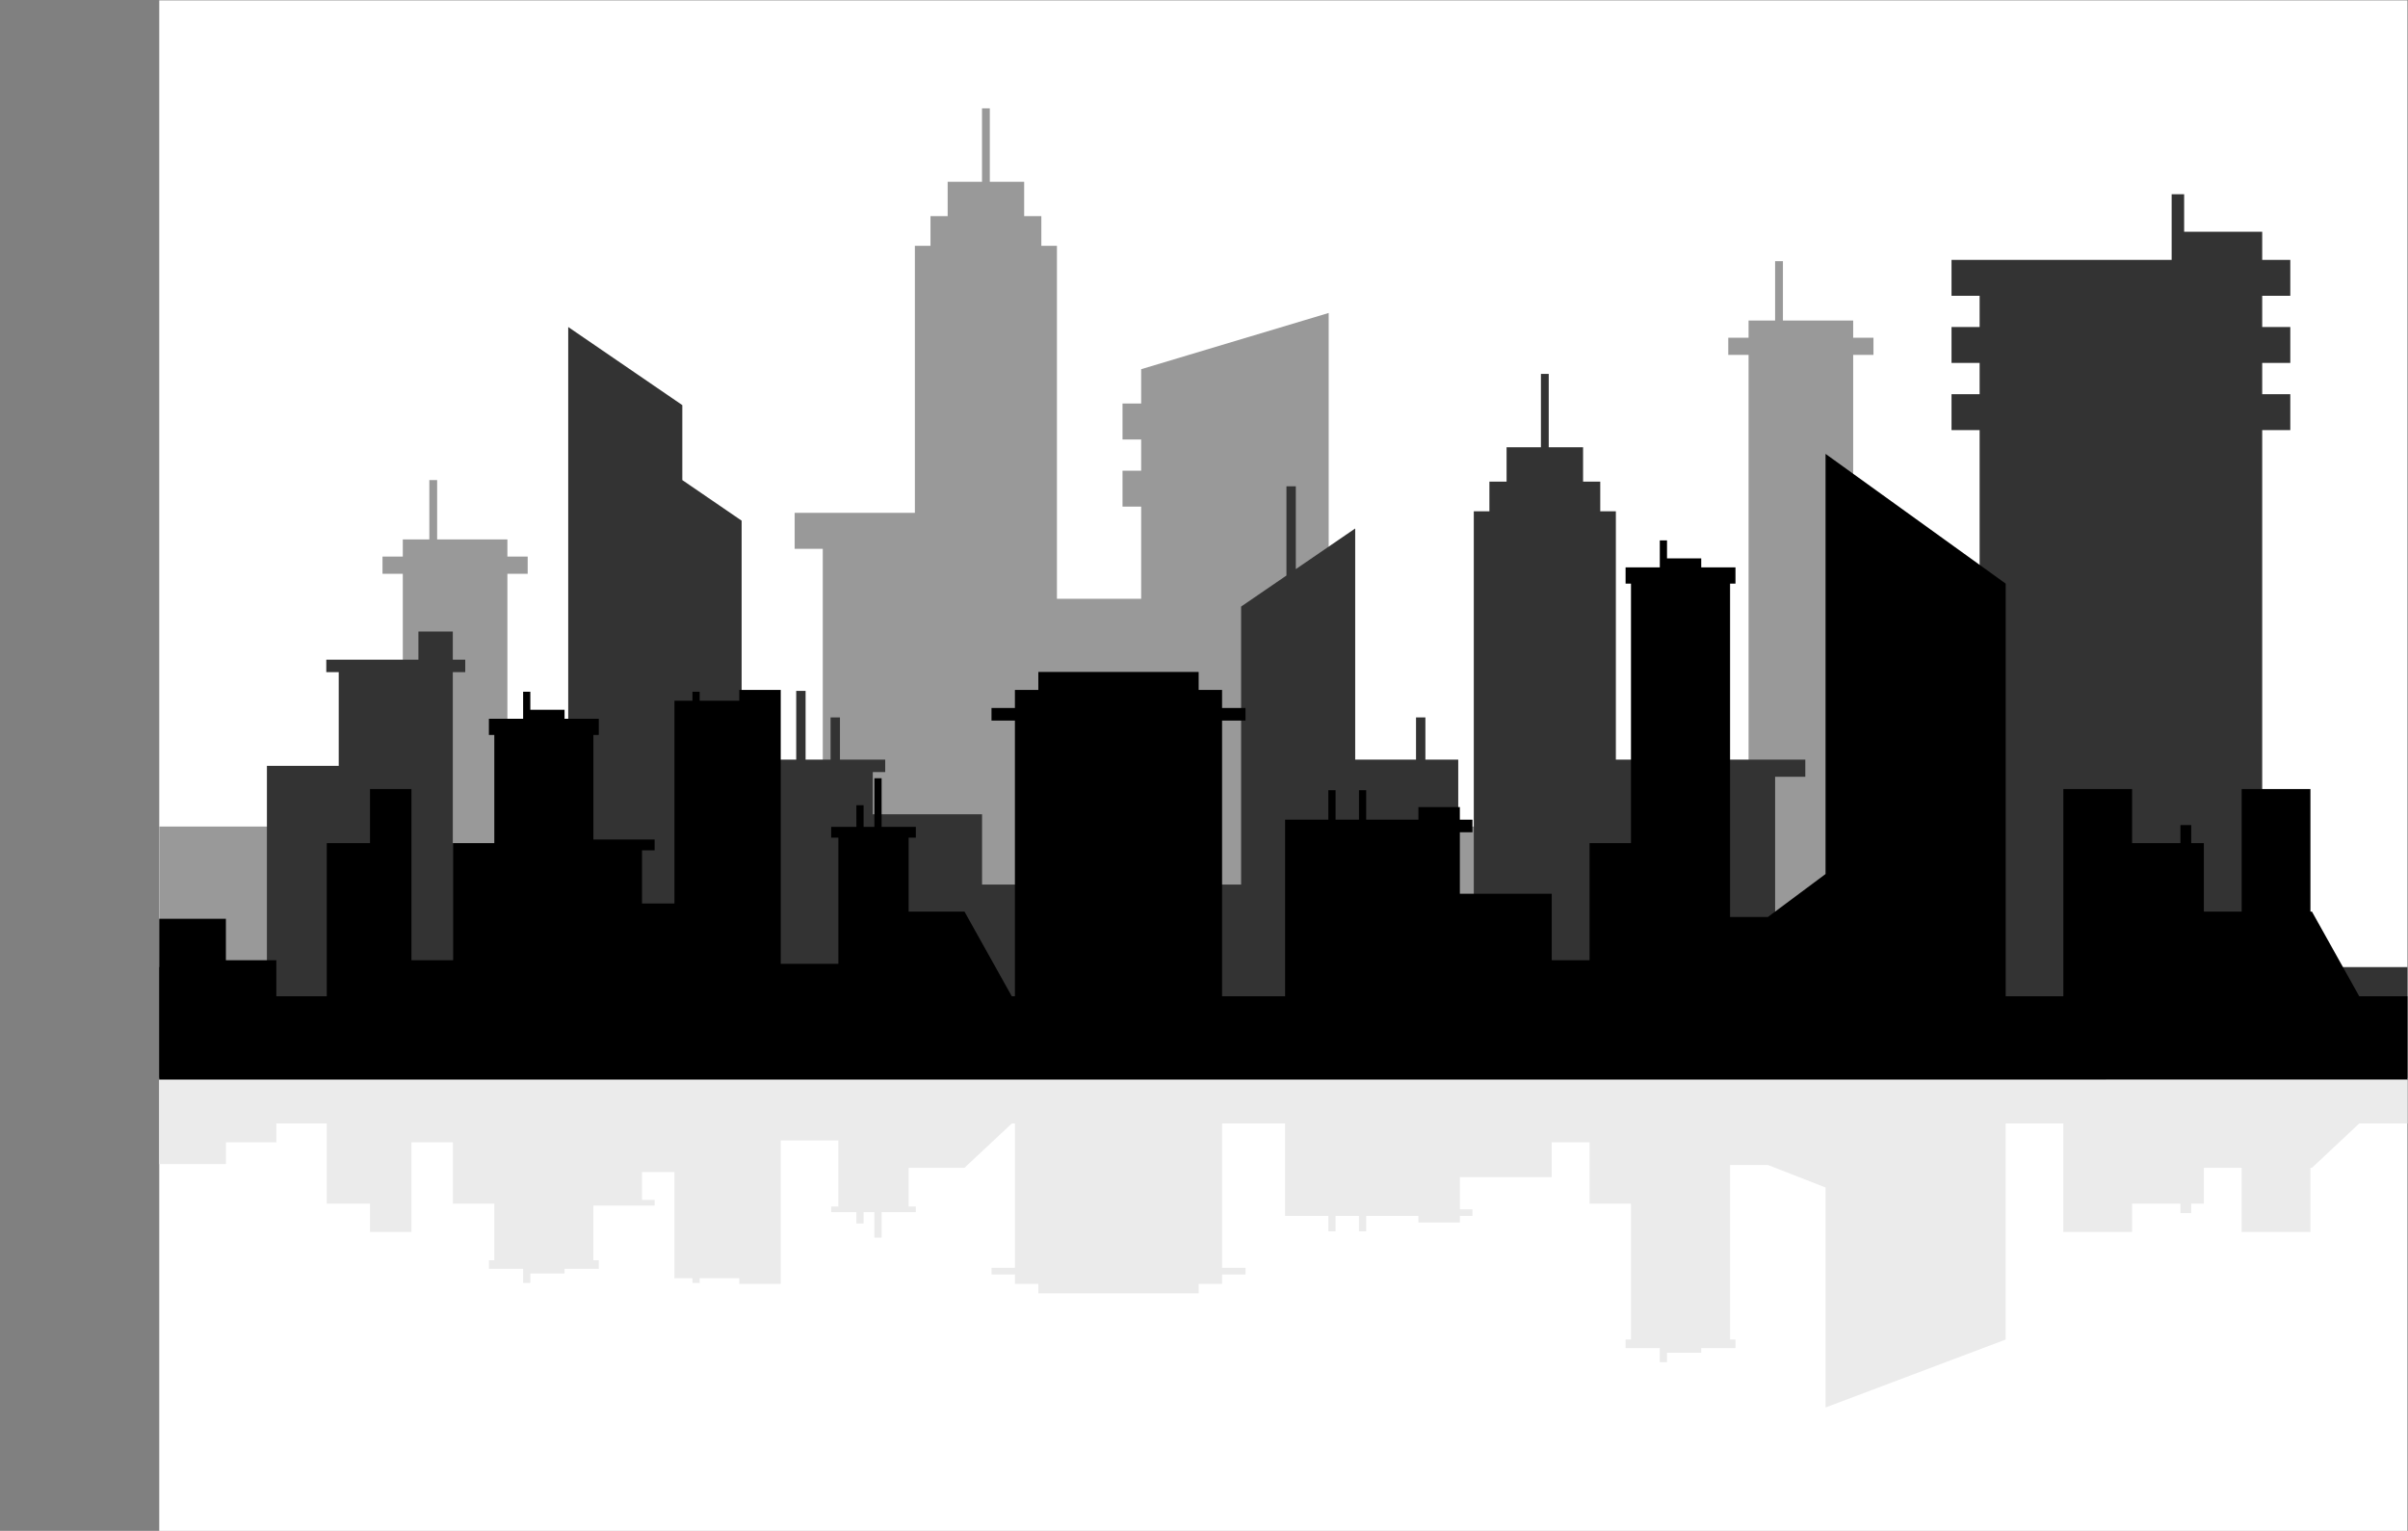 <?xml version="1.0" encoding="UTF-8" standalone="no"?>
<!-- Created with Inkscape (http://www.inkscape.org/) -->

<svg
   version="1.1"
   id="svg2"
   width="2056"
   height="1306.667"
   viewBox="0 0 2056 1306.667"
   sodipodi:docname="town.eps"
   xmlns:inkscape="http://www.inkscape.org/namespaces/inkscape"
   xmlns:sodipodi="http://sodipodi.sourceforge.net/DTD/sodipodi-0.dtd"
   xmlns="http://www.w3.org/2000/svg"
   xmlns:svg="http://www.w3.org/2000/svg">
  <rect x="0" y="0" width="2056" height="1306.667" fill="#808080" stroke="none"/>
  <defs
     id="defs6" />
  <sodipodi:namedview
     id="namedview4"
     pagecolor="#ffffff"
     bordercolor="#000000"
     borderopacity="0.25"
     inkscape:showpageshadow="2"
     inkscape:pageopacity="0.0"
     inkscape:pagecheckerboard="0"
     inkscape:deskcolor="#d1d1d1" />
  <g
     id="g8"
     inkscape:groupmode="layer"
     inkscape:label="ink_ext_XXXXXX"
     transform="matrix(1.333,0,0,-1.333,0,1306.667)">
    <g
       id="g10"
       transform="scale(0.1)">
      <path
         d="M 60,8380 H 0 v 0 h 60 v 0"
         style="fill:#ebebeb;fill-opacity:1;fill-rule:nonzero;stroke:none"
         id="path12" />
      <path
         d="M 15420,0 H 1020 V 9800 H 15420 V 0"
         style="fill:#ffffff;fill-opacity:1;fill-rule:nonzero;stroke:none"
         id="path14" />
      <path
         d="m 11870,4510 v 3020 h 130 v 110 h -130 v 110 h -450 v 380 h -50 v -380 h -170 v -110 h -130 v -110 h 130 V 4510 H 8510.56 v 3288.46 l -1201.11,-360 v -220 H 7190 v -230 h 119.45 v -200 H 7190 v -230 h 119.45 v -590 H 6770 v 2260 h -100 v 190 h -110 v 220 h -220 v 470 h -50 v -470 h -220 v -220 h -110 v -190 h -100 v -1710 h -590 -180 v -230 h 180 V 4510 H 3250 v 1618.46 h 130 v 110 h -130 v 110 h -450 v 380 h -50 v -380 h -170 v -110 h -130 v -110 h 130 V 4510 H 1020 V 2890 h 12470 v 1620 h -1620"
         style="fill:#999999;fill-opacity:1;fill-rule:nonzero;stroke:none"
         id="path16" />
      <path
         d="m 14490,3610 v 3438.46 h 180 v 230 h -180 v 200 h 180 v 230 h -180 v 200 h 180 v 230 h -180 v 180 h -500 v 240 h -80 v -240 -180 h -1410 v -230 h 180 v -200 h -180 v -230 h 180 v -200 h -180 v -230 h 180 V 3610 h -1310 v 1218.46 h 193.5 v 110 h -193.5 -926.9 -93.1 v 1590 h -100 v 190 h -110 v 220 h -220 v 470 h -50 v -470 h -220 v -220 h -110 v -190 H 9440 V 3610 h -99.62 V 4938.46 H 9130 v 270 h -60 v -270 h -389.62 v 1480 L 8300,6158.2 v 530.26 h -60 v -571.32 l -290.38,-198.68 v -1780 H 6290.38 v 450 h -700 v 270 H 5670 v 80 H 5590.38 5380 v 270 h -60 v -270 h -160 v 440 h -60 v -440 H 4859.62 4780 v -80 h 79.62 V 3610 h -109.24 v 2858.46 l -380,260.01 v 479.99 l -730.76,500 V 3610 H 2900.38 V 5498.46 H 2980 v 80 h -79.62 v 180 H 2680 v -180 H 2169.62 2090 v -80 h 79.62 v -600 h -460 V 3610 H 1020 v -710 h 14400 v 710 h -930"
         style="fill:#333333;fill-opacity:1;fill-rule:nonzero;stroke:none"
         id="path18" />
      <path
         d="m 15111.5,3423.08 -303,542.3 h -9.6 V 4750 h -440.4 v -784.62 h -242.3 v 438.47 h -80.8 v 115.38 h -69.2 v -115.38 h -309.6 V 4750 h -440.4 v -346.15 -980.77 h -369.3 v 2642.31 l -1153.8,830.76 V 4205.73 l -369.3,-274.96 h -242.3 v 2134.62 h 34.7 v 103.84 h -34.7 -184.6 v 57.69 h -219.2 v 115.39 h -46.2 v -115.39 -57.69 h -184.6 -34.6 v -103.84 h 34.6 V 4403.85 h -265.4 v -750 h -242.27 v 425.77 h -588.46 v 393.46 h 80.77 v 80.77 h -80.77 v 80.77 h -265.39 v -80.77 h -334.61 v 188.78 h -46.15 v -188.78 h -150 v 188.78 h -46.16 v -188.78 h -276.92 v -9.61 -71.16 -1050 h -403.85 v 1765.38 h 150 v 80.77 h -150 v 115.38 h -150 V 5500 H 6650.77 v -115.39 h -150 v -115.38 h -150 v -80.77 h 150 V 3423.08 h -20.02 l -303.06,542.3 H 5820 v 473.09 h 46.15 v 69.23 H 5820 5646.92 v 311.53 h -46.15 V 4507.7 h -69.23 v 138.45 h -46.15 V 4507.7 H 5370 5323.85 v -69.23 H 5370 v -473.09 -334.61 h -369.23 v 242.31 1442.31 69.22 h -265.38 v -69.22 h -253.85 v 57.69 h -46.15 v -57.69 H 4320 V 4017.14 h -207.69 v 340.56 h 80.77 v 69.22 h -392.31 v 669.23 h 34.62 V 5200 h -34.62 -184.62 v 57.7 h -219.23 v 115.38 h -46.15 V 5257.7 5200 h -184.62 -34.61 v -103.85 h 34.61 v -692.3 h -265.38 v -750 h -265.38 v 750 V 4750 H 2370 V 4403.85 H 2093.08 V 3423.08 H 1770 v 230.77 h -323.08 v 265.38 H 1020 v -550.77 -187.69 -292.31 h 14400 v 292.31 187.69 54.62 h -308.5"
         style="fill:#000000;fill-opacity:1;fill-rule:nonzero;stroke:none"
         id="path20" />
      <path
         d="m 15111.5,2608.54 -303,-283.96 h -9.6 v -410.83 h -440.4 v 410.83 h -242.3 v -229.59 h -80.8 v -60.41 h -69.2 v 60.41 h -309.6 v -181.24 h -440.4 v 181.24 513.55 h -369.3 V 1225 L 11693.1,790 v 1408.73 l -369.3,143.98 h -242.3 V 1225 h 34.7 v -54.38 h -34.7 -184.6 v -30.21 h -219.2 V 1080 h -46.2 v 60.41 30.21 h -184.6 -34.6 V 1225 h 34.6 v 869.99 h -265.4 v 392.71 h -242.27 v -222.93 h -588.46 v -206.03 h 80.77 v -42.28 h -80.77 v -42.3 h -265.39 v 42.3 h -334.61 v -98.85 h -46.15 v 98.85 h -150 v -98.85 h -46.16 v 98.85 h -276.92 v 5.02 37.26 549.8 h -403.85 v -924.38 h 150 v -42.29 h -150 v -60.41 h -150 v -60.42 H 6650.77 v 60.42 h -150 v 60.41 h -150 v 42.29 h 150 v 924.38 h -20.02 L 6177.69,2324.58 H 5820 v -247.71 h 46.15 v -36.25 H 5820 5646.92 v -163.13 h -46.15 v 163.13 h -69.23 v -72.5 h -46.15 v 72.5 H 5370 5323.85 v 36.25 H 5370 v 247.71 175.21 h -369.23 v -126.88 -755.2 -36.25 h -265.38 v 36.25 h -253.85 v -30.21 h -46.15 v 30.21 H 4320 v 679.77 h -207.69 v -178.32 h 80.77 v -36.25 H 3800.77 V 1732.5 h 34.62 v -54.38 h -34.62 -184.62 v -30.21 h -219.23 v -60.41 h -46.15 v 60.41 30.21 h -184.62 -34.61 v 54.38 h 34.61 v 362.49 H 2900.77 V 2487.7 H 2635.39 V 2094.99 1913.74 H 2370 v 181.25 h -276.92 v 513.55 H 1770 V 2487.7 H 1446.92 V 2348.74 H 1020 v 288.39 98.28 153.05 h 14400 v -153.05 -98.28 -28.59 h -308.5"
         style="fill:#ebebeb;fill-opacity:1;fill-rule:nonzero;stroke:none"
         id="path22" />
    </g>
  </g>
</svg>
